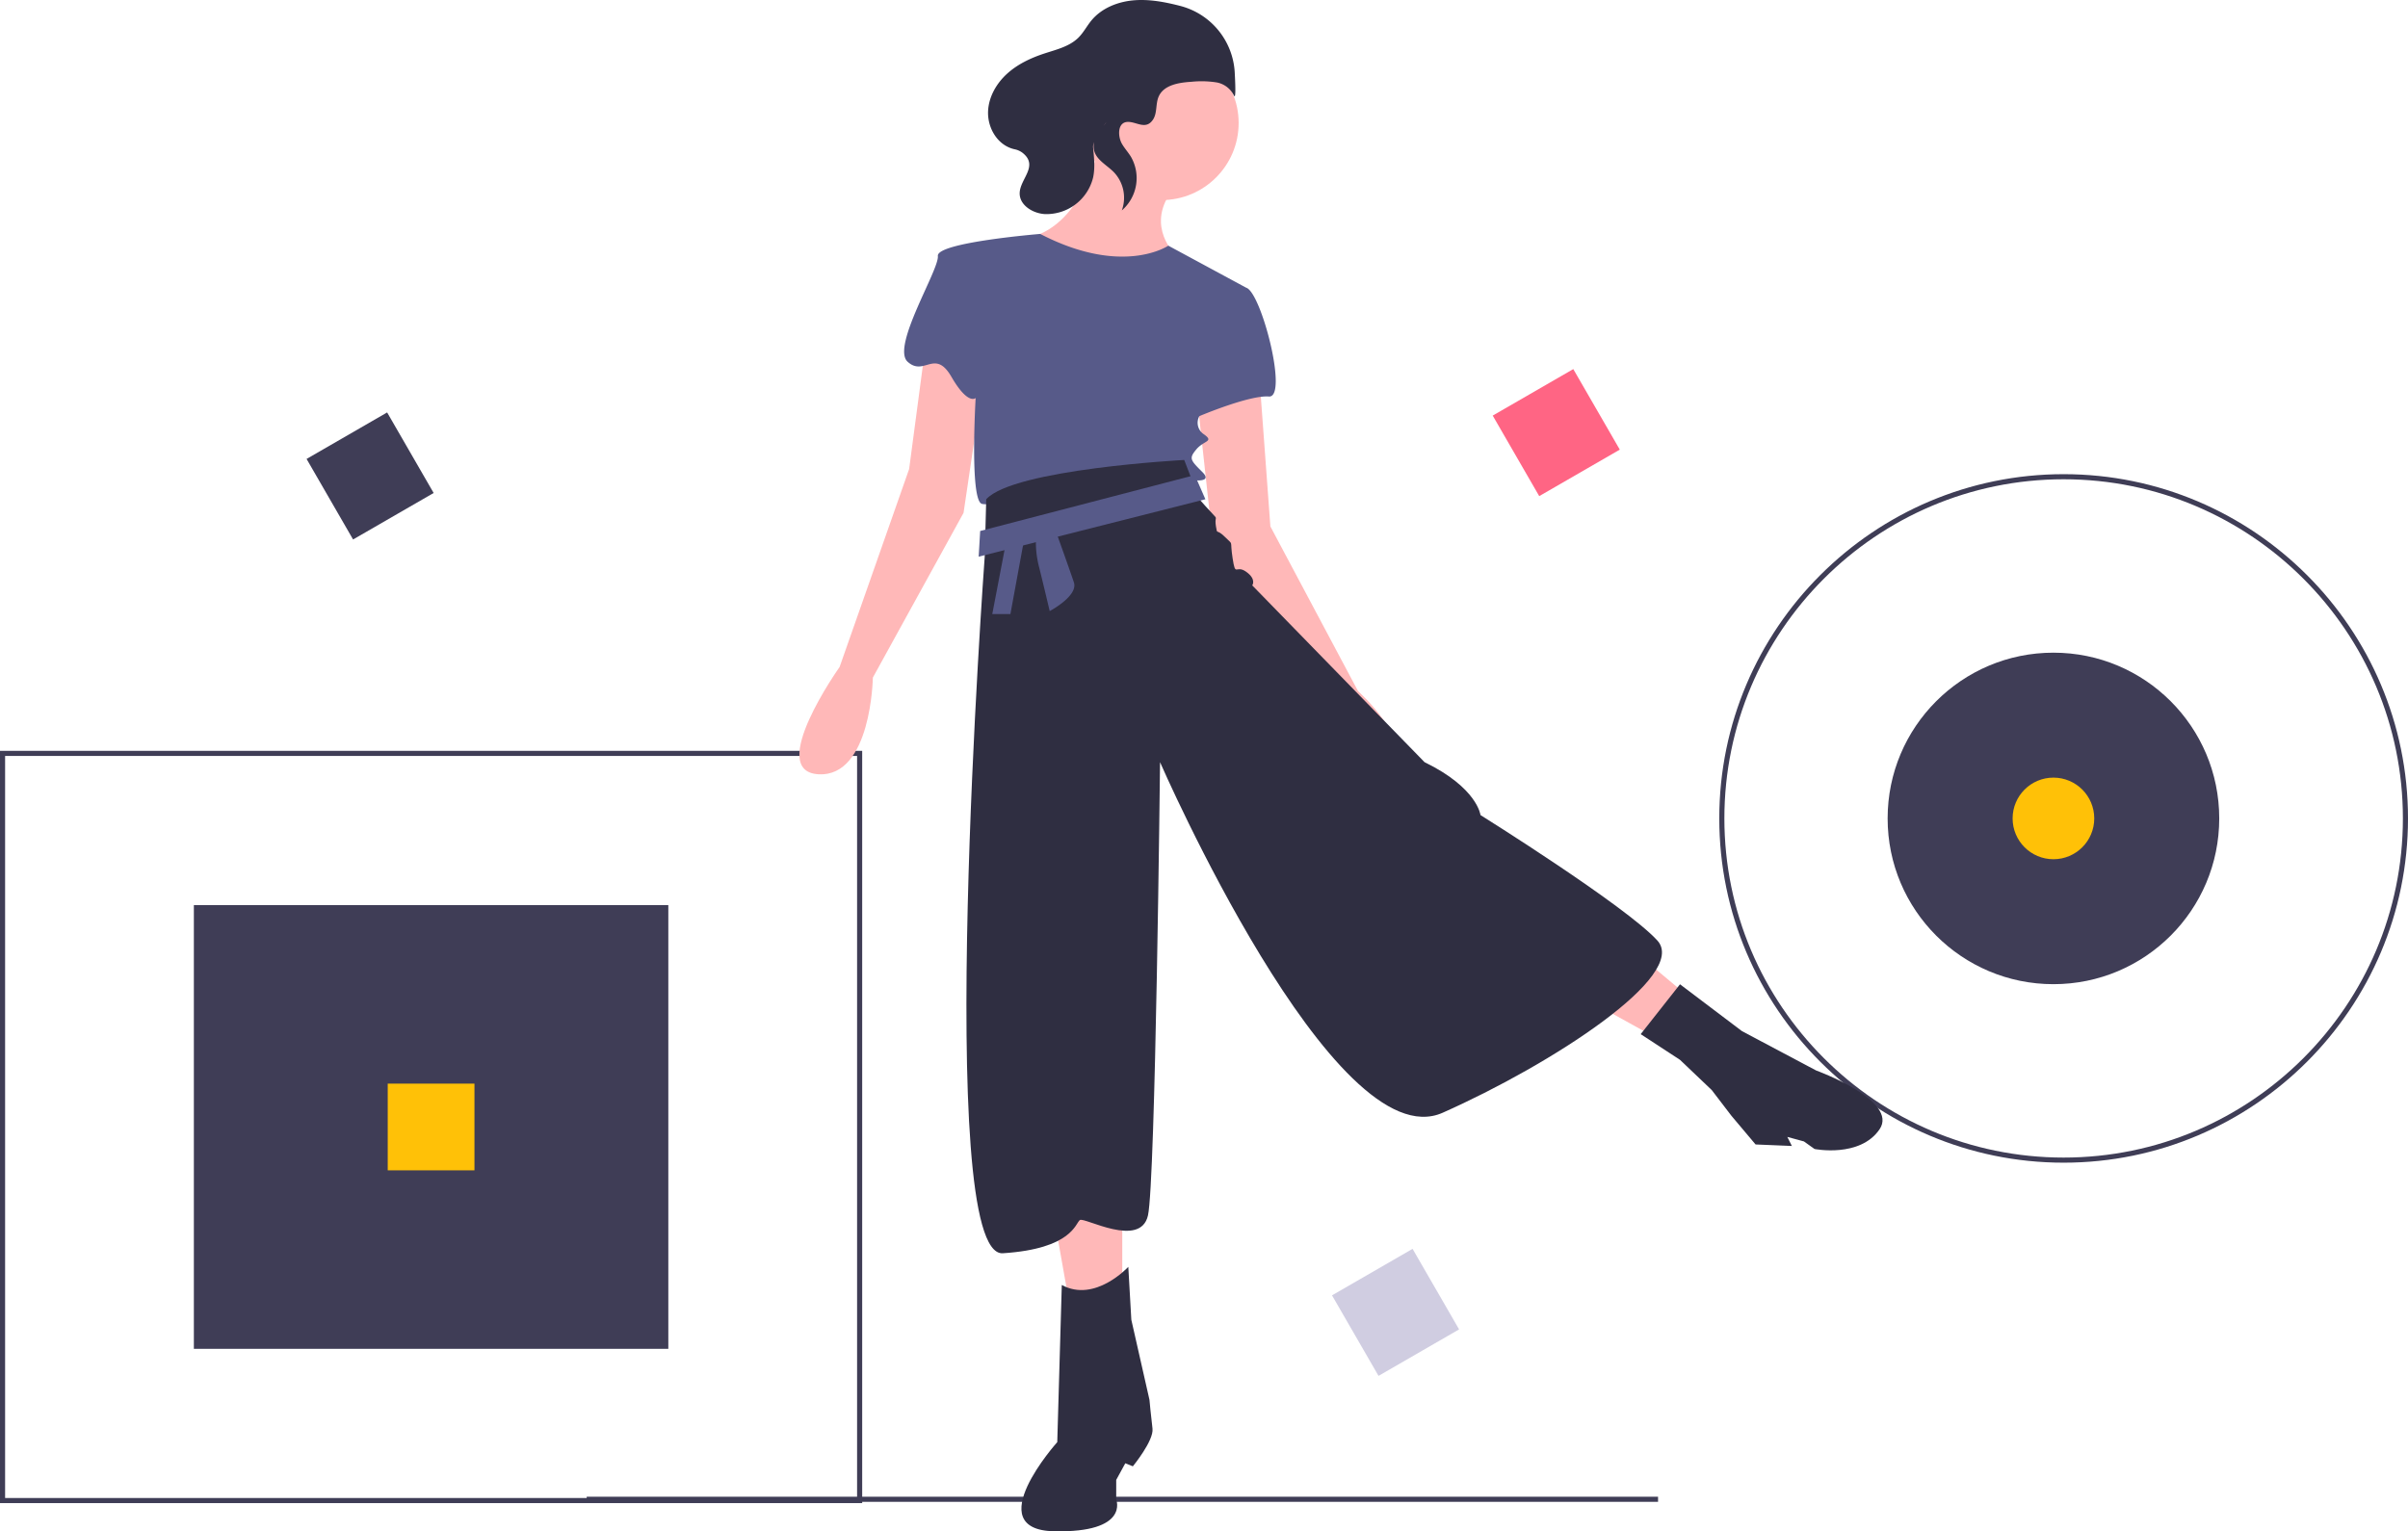 <svg id="a4c4b74b-95bb-4ec5-bbda-0b0decdfe153" data-name="Layer 1" xmlns="http://www.w3.org/2000/svg" width="944" height="600.514" viewBox="0 0 944 600.514"><title>logic</title><rect x="76" y="354.946" width="186" height="174" fill="#3f3d56"/><rect x="230" y="586.946" width="420" height="2" fill="#3f3d56"/><path d="M466,739.189H128v-295H466Zm-336-2H464v-291H130Z" transform="translate(-128 -149.743)" fill="#3f3d56"/><path d="M937,605.689c-74.439,0-135-60.561-135-135s60.561-135,135-135,135,60.561,135,135S1011.439,605.689,937,605.689Zm0-268c-73.337,0-133,59.663-133,133s59.663,133,133,133,133-59.663,133-133S1010.337,337.689,937,337.689Z" transform="translate(-128 -149.743)" fill="#3f3d56"/><circle cx="805" cy="320.946" r="65" fill="#3f3d56"/><polygon points="413.29 477.837 419.808 514.575 439.955 505.687 439.955 472.504 413.29 477.837" fill="#ffb8b8"/><path d="M570.325,646.542s-13.036,14.221-26.072,7.111l-1.778,61.625s-30.813,34.368-1.185,34.96S565.585,737.794,565.585,737.794v-7.703l3.555-6.518,2.963,1.185s8.296-10.073,7.703-14.814-1.185-11.258-1.185-11.258l-7.111-31.405Z" transform="translate(-128 -149.743)" fill="#2f2e41"/><polygon points="638.459 371.178 663.938 392.51 650.902 407.916 617.72 389.547 638.459 371.178" fill="#ffb8b8"/><path d="M771.199,555.289l15.406-19.554,24.294,18.369,29.035,15.406s32.59,11.851,24.887,23.109-25.48,7.703-25.48,7.703l-4.148-2.963-6.518-1.778,1.778,3.555-14.221-.593-9.481-11.258-7.703-10.073-12.444-11.851Z" transform="translate(-128 -149.743)" fill="#2f2e41"/><path d="M490.924,284.495l-6.518,49.182-27.257,77.624s-29.035,40.886-8.296,42.071,21.332-37.923,21.332-37.923L505.738,350.86l9.481-63.995Z" transform="translate(-128 -149.743)" fill="#ffb8b8"/><path d="M621.877,299.901l4.148,56.292,34.368,64.588S684.095,442.112,670.466,449.223s-26.072-29.035-26.072-29.035L603.508,362.711l-6.518-59.847Z" transform="translate(-128 -149.743)" fill="#ffb8b8"/><circle cx="455.361" cy="48.24" r="30.22" fill="#ffb8b8"/><path d="M559.067,205.686s-5.333,31.998-27.85,37.331,39.701,23.109,57.477,6.518c0,0-11.258-10.666-1.778-24.294S559.067,205.686,559.067,205.686Z" transform="translate(-128 -149.743)" fill="#ffb8b8"/><path d="M616.544,262.57l-30.533-16.491s-17.795,12.229-50.219-4.602c0,0-40.72,3.316-40.128,8.649s-18.369,35.553-11.851,41.478,10.666-5.333,17.184,5.925,9.481,8.296,9.481,8.296-2.37,39.701,2.37,41.478,81.179-9.481,81.179-9.481,10.073,1.778,5.333-2.963-5.333-5.333-2.37-8.888,7.111-2.963,2.963-5.925a5.383,5.383,0,0,1-1.778-7.111s19.554-8.296,27.257-7.703S622.47,264.348,616.544,262.57Z" transform="translate(-128 -149.743)" fill="#575a89"/><path d="M514.626,345.527l-.593,22.517s-20.147,274.942,7.111,273.165,28.442-11.851,30.22-13.036,23.702,11.258,26.665-1.778,4.74-177.764,4.74-177.764S650.912,605.063,693.575,586.102s96.585-53.922,84.142-67.551-69.328-49.182-69.328-49.182-1.185-10.666-21.924-20.739l-67.55-69.328s1.778-2.37-2.37-5.333-4.148,2.37-5.333-5.333.593-4.74-2.963-8.296-2.963-.593-3.555-4.148.593-2.963-.593-4.148-5.925-6.518-5.925-6.518l-5.925-15.406S525.292,333.676,514.626,345.527Z" transform="translate(-128 -149.743)" fill="#2f2e41"/><polygon points="384.256 208.228 468.397 186.303 472.545 195.784 383.663 218.301 384.256 208.228" fill="#575a89"/><polygon points="394.329 212.968 388.996 240.818 396.107 240.818 401.439 211.783 394.329 212.968" fill="#575a89"/><path d="M534.18,359.748a38.853,38.853,0,0,0,1.185,12.444c1.778,7.111,4.148,17.184,4.148,17.184s11.258-5.925,9.481-11.258-7.111-20.147-7.111-20.147Z" transform="translate(-128 -149.743)" fill="#575a89"/><path d="M579.955,196.724c1.788-2.612,1.004-6.241,2.284-9.136,2.01-4.546,7.937-5.479,12.899-5.778a38.018,38.018,0,0,1,9.879.266,9.485,9.485,0,0,1,6.732,5.134c.697,1.487.624-3.121.297-9.042a28.573,28.573,0,0,0-21.288-26.085q-.104-.027-.207-.053c-5.995-1.537-12.187-2.711-18.349-2.138s-12.352,3.077-16.304,7.84c-1.806,2.177-3.109,4.763-5.115,6.758-3.525,3.504-8.652,4.686-13.374,6.237-5.34,1.754-10.549,4.212-14.693,8.009s-7.143,9.066-7.364,14.682c-.258,6.551,3.748,13.416,10.434,14.871a7.544,7.544,0,0,1,3.188,1.468c6.294,5.129-1.149,10.158-1.234,15.758-.071,4.673,5.056,7.844,9.718,8.175a18.81,18.81,0,0,0,19.089-14.425c.796-3.817.349-7.768-.015-11.65-.417-4.444,9.379-14.647,2.89-7.152a10.972,10.972,0,0,0-2.533,5.016c-1.197,6.084,4.313,8.274,7.737,11.745a14.532,14.532,0,0,1,3.155,15.039,16.754,16.754,0,0,0,3.556-21.077c-1.087-1.76-2.506-3.302-3.534-5.096-1.604-2.801-1.92-8.815,2.754-8.537C573.892,197.749,577.293,200.613,579.955,196.724Z" transform="translate(-128 -149.743)" fill="#2f2e41"/><rect x="719.858" y="301.157" width="36.469" height="36.469" transform="translate(1408.995 77.203) rotate(150)" fill="#ff6584"/><rect x="254.858" y="318.157" width="36.469" height="36.469" transform="translate(549.793 341.425) rotate(150)" fill="#3f3d56"/><rect x="656.858" y="646.157" width="36.469" height="36.469" transform="translate(1463.935 752.481) rotate(150)" fill="#d0cde1"/><rect x="152" y="424.946" width="34" height="34" fill="#ffc107"/><circle cx="805" cy="320.946" r="16" fill="#ffc107"/></svg>